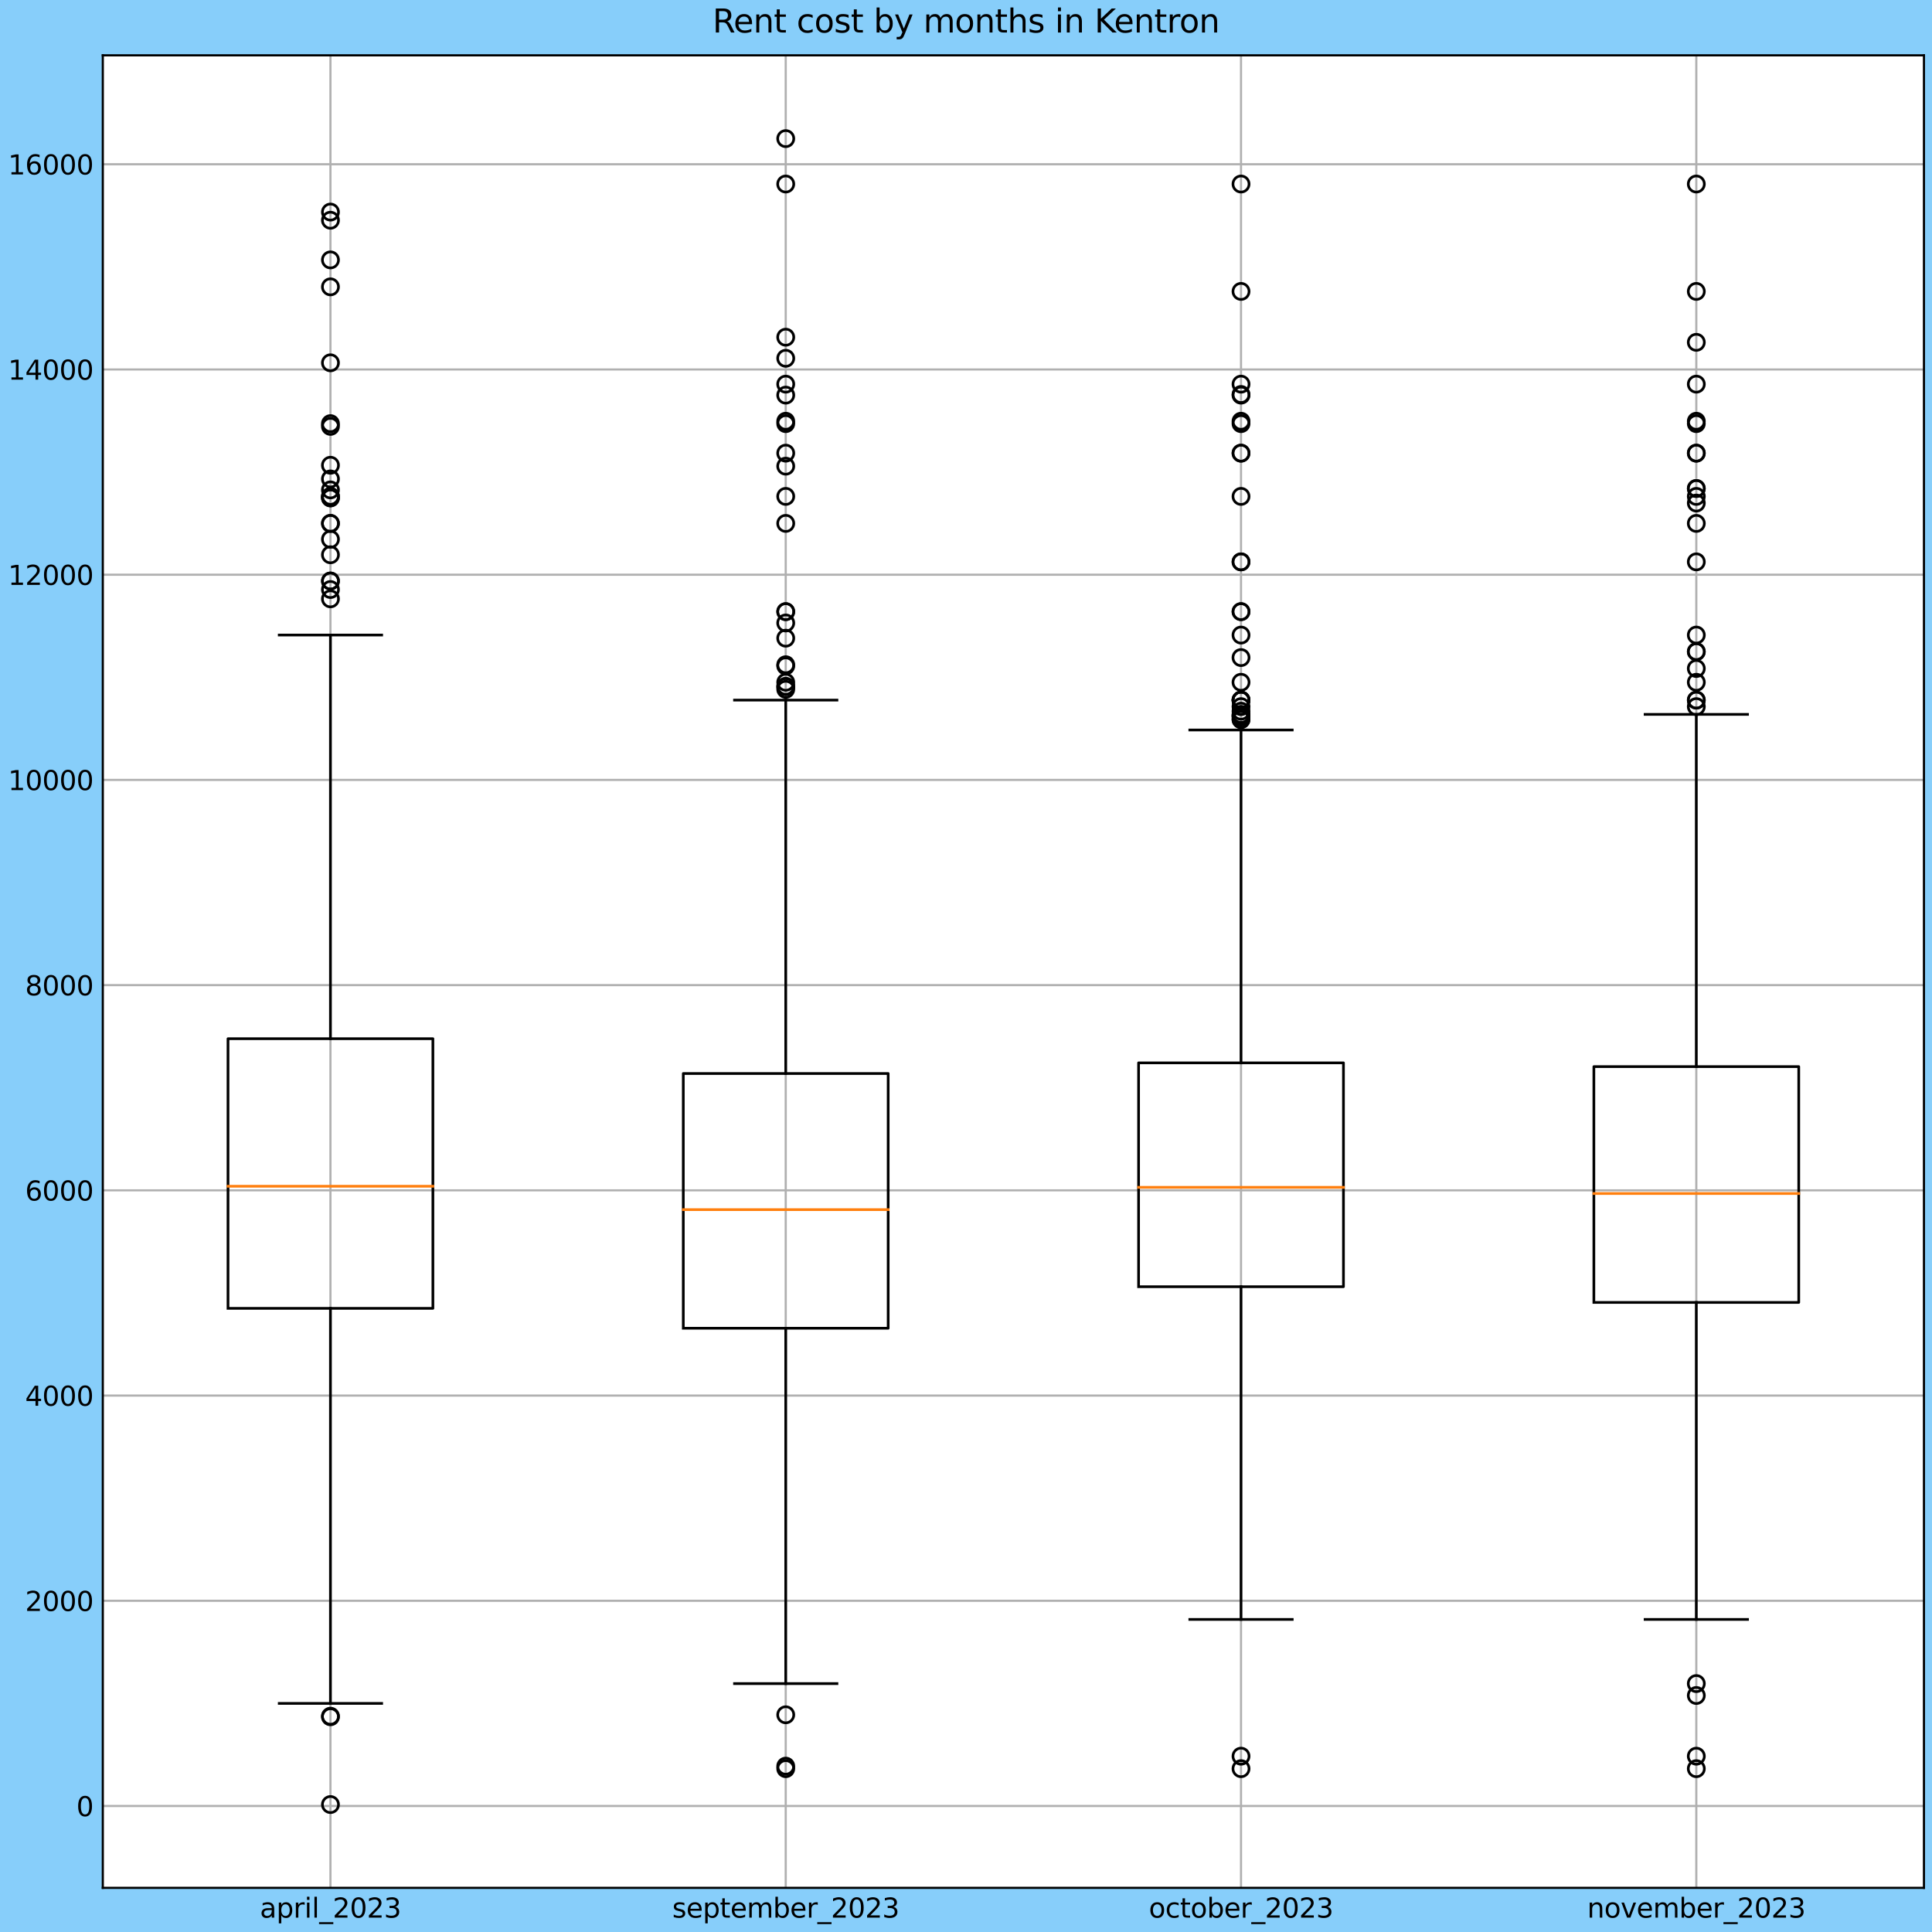 <?xml version="1.0" encoding="utf-8" standalone="no"?>
<!DOCTYPE svg PUBLIC "-//W3C//DTD SVG 1.1//EN"
  "http://www.w3.org/Graphics/SVG/1.1/DTD/svg11.dtd">
<svg xmlns:xlink="http://www.w3.org/1999/xlink" width="720pt" height="720pt" viewBox="0 0 720 720" xmlns="http://www.w3.org/2000/svg" version="1.1">
 <defs>
  <style type="text/css">*{stroke-linejoin: round; stroke-linecap: butt}</style>
 </defs>
 <g id="figure_1">
  <g id="patch_1">
   <path d="M 0 720 
L 720 720 
L 720 0 
L 0 0 
z
" style="fill: #87cefa"/>
  </g>
  <g id="axes_1">
   <g id="patch_2">
    <path d="M 38.313 703.544 
L 717 703.544 
L 717 20.614 
L 38.313 20.614 
z
" style="fill: #ffffff"/>
   </g>
   <g id="matplotlib.axis_1">
    <g id="xtick_1">
     <g id="line2d_1">
      <path d="M 123.149 703.544 
L 123.149 20.614 
" clip-path="url(#p321aa69527)" style="fill: none; stroke: #b0b0b0; stroke-width: 0.8; stroke-linecap: square"/>
     </g>
     <g id="line2d_2"/>
     <g id="text_1">
      <!-- april_2023 -->
      <g transform="translate(96.852 714.642)scale(0.1 -0.1)">
       <defs>
        <path id="DejaVuSans-61" d="M 2194 1759 
Q 1497 1759 1228 1600 
Q 959 1441 959 1056 
Q 959 750 1161 570 
Q 1363 391 1709 391 
Q 2188 391 2477 730 
Q 2766 1069 2766 1631 
L 2766 1759 
L 2194 1759 
z
M 3341 1997 
L 3341 0 
L 2766 0 
L 2766 531 
Q 2569 213 2275 61 
Q 1981 -91 1556 -91 
Q 1019 -91 701 211 
Q 384 513 384 1019 
Q 384 1609 779 1909 
Q 1175 2209 1959 2209 
L 2766 2209 
L 2766 2266 
Q 2766 2663 2505 2880 
Q 2244 3097 1772 3097 
Q 1472 3097 1187 3025 
Q 903 2953 641 2809 
L 641 3341 
Q 956 3463 1253 3523 
Q 1550 3584 1831 3584 
Q 2591 3584 2966 3190 
Q 3341 2797 3341 1997 
z
" transform="scale(0.016)"/>
        <path id="DejaVuSans-70" d="M 1159 525 
L 1159 -1331 
L 581 -1331 
L 581 3500 
L 1159 3500 
L 1159 2969 
Q 1341 3281 1617 3432 
Q 1894 3584 2278 3584 
Q 2916 3584 3314 3078 
Q 3713 2572 3713 1747 
Q 3713 922 3314 415 
Q 2916 -91 2278 -91 
Q 1894 -91 1617 61 
Q 1341 213 1159 525 
z
M 3116 1747 
Q 3116 2381 2855 2742 
Q 2594 3103 2138 3103 
Q 1681 3103 1420 2742 
Q 1159 2381 1159 1747 
Q 1159 1113 1420 752 
Q 1681 391 2138 391 
Q 2594 391 2855 752 
Q 3116 1113 3116 1747 
z
" transform="scale(0.016)"/>
        <path id="DejaVuSans-72" d="M 2631 2963 
Q 2534 3019 2420 3045 
Q 2306 3072 2169 3072 
Q 1681 3072 1420 2755 
Q 1159 2438 1159 1844 
L 1159 0 
L 581 0 
L 581 3500 
L 1159 3500 
L 1159 2956 
Q 1341 3275 1631 3429 
Q 1922 3584 2338 3584 
Q 2397 3584 2469 3576 
Q 2541 3569 2628 3553 
L 2631 2963 
z
" transform="scale(0.016)"/>
        <path id="DejaVuSans-69" d="M 603 3500 
L 1178 3500 
L 1178 0 
L 603 0 
L 603 3500 
z
M 603 4863 
L 1178 4863 
L 1178 4134 
L 603 4134 
L 603 4863 
z
" transform="scale(0.016)"/>
        <path id="DejaVuSans-6c" d="M 603 4863 
L 1178 4863 
L 1178 0 
L 603 0 
L 603 4863 
z
" transform="scale(0.016)"/>
        <path id="DejaVuSans-5f" d="M 3263 -1063 
L 3263 -1509 
L -63 -1509 
L -63 -1063 
L 3263 -1063 
z
" transform="scale(0.016)"/>
        <path id="DejaVuSans-32" d="M 1228 531 
L 3431 531 
L 3431 0 
L 469 0 
L 469 531 
Q 828 903 1448 1529 
Q 2069 2156 2228 2338 
Q 2531 2678 2651 2914 
Q 2772 3150 2772 3378 
Q 2772 3750 2511 3984 
Q 2250 4219 1831 4219 
Q 1534 4219 1204 4116 
Q 875 4013 500 3803 
L 500 4441 
Q 881 4594 1212 4672 
Q 1544 4750 1819 4750 
Q 2544 4750 2975 4387 
Q 3406 4025 3406 3419 
Q 3406 3131 3298 2873 
Q 3191 2616 2906 2266 
Q 2828 2175 2409 1742 
Q 1991 1309 1228 531 
z
" transform="scale(0.016)"/>
        <path id="DejaVuSans-30" d="M 2034 4250 
Q 1547 4250 1301 3770 
Q 1056 3291 1056 2328 
Q 1056 1369 1301 889 
Q 1547 409 2034 409 
Q 2525 409 2770 889 
Q 3016 1369 3016 2328 
Q 3016 3291 2770 3770 
Q 2525 4250 2034 4250 
z
M 2034 4750 
Q 2819 4750 3233 4129 
Q 3647 3509 3647 2328 
Q 3647 1150 3233 529 
Q 2819 -91 2034 -91 
Q 1250 -91 836 529 
Q 422 1150 422 2328 
Q 422 3509 836 4129 
Q 1250 4750 2034 4750 
z
" transform="scale(0.016)"/>
        <path id="DejaVuSans-33" d="M 2597 2516 
Q 3050 2419 3304 2112 
Q 3559 1806 3559 1356 
Q 3559 666 3084 287 
Q 2609 -91 1734 -91 
Q 1441 -91 1130 -33 
Q 819 25 488 141 
L 488 750 
Q 750 597 1062 519 
Q 1375 441 1716 441 
Q 2309 441 2620 675 
Q 2931 909 2931 1356 
Q 2931 1769 2642 2001 
Q 2353 2234 1838 2234 
L 1294 2234 
L 1294 2753 
L 1863 2753 
Q 2328 2753 2575 2939 
Q 2822 3125 2822 3475 
Q 2822 3834 2567 4026 
Q 2313 4219 1838 4219 
Q 1578 4219 1281 4162 
Q 984 4106 628 3988 
L 628 4550 
Q 988 4650 1302 4700 
Q 1616 4750 1894 4750 
Q 2613 4750 3031 4423 
Q 3450 4097 3450 3541 
Q 3450 3153 3228 2886 
Q 3006 2619 2597 2516 
z
" transform="scale(0.016)"/>
       </defs>
       <use xlink:href="#DejaVuSans-61"/>
       <use xlink:href="#DejaVuSans-70" x="61.279"/>
       <use xlink:href="#DejaVuSans-72" x="124.756"/>
       <use xlink:href="#DejaVuSans-69" x="165.869"/>
       <use xlink:href="#DejaVuSans-6c" x="193.652"/>
       <use xlink:href="#DejaVuSans-5f" x="221.436"/>
       <use xlink:href="#DejaVuSans-32" x="271.436"/>
       <use xlink:href="#DejaVuSans-30" x="335.059"/>
       <use xlink:href="#DejaVuSans-32" x="398.682"/>
       <use xlink:href="#DejaVuSans-33" x="462.305"/>
      </g>
     </g>
    </g>
    <g id="xtick_2">
     <g id="line2d_3">
      <path d="M 292.82 703.544 
L 292.82 20.614 
" clip-path="url(#p321aa69527)" style="fill: none; stroke: #b0b0b0; stroke-width: 0.8; stroke-linecap: square"/>
     </g>
     <g id="line2d_4"/>
     <g id="text_2">
      <!-- september_2023 -->
      <g transform="translate(250.527 714.642)scale(0.1 -0.1)">
       <defs>
        <path id="DejaVuSans-73" d="M 2834 3397 
L 2834 2853 
Q 2591 2978 2328 3040 
Q 2066 3103 1784 3103 
Q 1356 3103 1142 2972 
Q 928 2841 928 2578 
Q 928 2378 1081 2264 
Q 1234 2150 1697 2047 
L 1894 2003 
Q 2506 1872 2764 1633 
Q 3022 1394 3022 966 
Q 3022 478 2636 193 
Q 2250 -91 1575 -91 
Q 1294 -91 989 -36 
Q 684 19 347 128 
L 347 722 
Q 666 556 975 473 
Q 1284 391 1588 391 
Q 1994 391 2212 530 
Q 2431 669 2431 922 
Q 2431 1156 2273 1281 
Q 2116 1406 1581 1522 
L 1381 1569 
Q 847 1681 609 1914 
Q 372 2147 372 2553 
Q 372 3047 722 3315 
Q 1072 3584 1716 3584 
Q 2034 3584 2315 3537 
Q 2597 3491 2834 3397 
z
" transform="scale(0.016)"/>
        <path id="DejaVuSans-65" d="M 3597 1894 
L 3597 1613 
L 953 1613 
Q 991 1019 1311 708 
Q 1631 397 2203 397 
Q 2534 397 2845 478 
Q 3156 559 3463 722 
L 3463 178 
Q 3153 47 2828 -22 
Q 2503 -91 2169 -91 
Q 1331 -91 842 396 
Q 353 884 353 1716 
Q 353 2575 817 3079 
Q 1281 3584 2069 3584 
Q 2775 3584 3186 3129 
Q 3597 2675 3597 1894 
z
M 3022 2063 
Q 3016 2534 2758 2815 
Q 2500 3097 2075 3097 
Q 1594 3097 1305 2825 
Q 1016 2553 972 2059 
L 3022 2063 
z
" transform="scale(0.016)"/>
        <path id="DejaVuSans-74" d="M 1172 4494 
L 1172 3500 
L 2356 3500 
L 2356 3053 
L 1172 3053 
L 1172 1153 
Q 1172 725 1289 603 
Q 1406 481 1766 481 
L 2356 481 
L 2356 0 
L 1766 0 
Q 1100 0 847 248 
Q 594 497 594 1153 
L 594 3053 
L 172 3053 
L 172 3500 
L 594 3500 
L 594 4494 
L 1172 4494 
z
" transform="scale(0.016)"/>
        <path id="DejaVuSans-6d" d="M 3328 2828 
Q 3544 3216 3844 3400 
Q 4144 3584 4550 3584 
Q 5097 3584 5394 3201 
Q 5691 2819 5691 2113 
L 5691 0 
L 5113 0 
L 5113 2094 
Q 5113 2597 4934 2840 
Q 4756 3084 4391 3084 
Q 3944 3084 3684 2787 
Q 3425 2491 3425 1978 
L 3425 0 
L 2847 0 
L 2847 2094 
Q 2847 2600 2669 2842 
Q 2491 3084 2119 3084 
Q 1678 3084 1418 2786 
Q 1159 2488 1159 1978 
L 1159 0 
L 581 0 
L 581 3500 
L 1159 3500 
L 1159 2956 
Q 1356 3278 1631 3431 
Q 1906 3584 2284 3584 
Q 2666 3584 2933 3390 
Q 3200 3197 3328 2828 
z
" transform="scale(0.016)"/>
        <path id="DejaVuSans-62" d="M 3116 1747 
Q 3116 2381 2855 2742 
Q 2594 3103 2138 3103 
Q 1681 3103 1420 2742 
Q 1159 2381 1159 1747 
Q 1159 1113 1420 752 
Q 1681 391 2138 391 
Q 2594 391 2855 752 
Q 3116 1113 3116 1747 
z
M 1159 2969 
Q 1341 3281 1617 3432 
Q 1894 3584 2278 3584 
Q 2916 3584 3314 3078 
Q 3713 2572 3713 1747 
Q 3713 922 3314 415 
Q 2916 -91 2278 -91 
Q 1894 -91 1617 61 
Q 1341 213 1159 525 
L 1159 0 
L 581 0 
L 581 4863 
L 1159 4863 
L 1159 2969 
z
" transform="scale(0.016)"/>
       </defs>
       <use xlink:href="#DejaVuSans-73"/>
       <use xlink:href="#DejaVuSans-65" x="52.1"/>
       <use xlink:href="#DejaVuSans-70" x="113.623"/>
       <use xlink:href="#DejaVuSans-74" x="177.1"/>
       <use xlink:href="#DejaVuSans-65" x="216.309"/>
       <use xlink:href="#DejaVuSans-6d" x="277.832"/>
       <use xlink:href="#DejaVuSans-62" x="375.244"/>
       <use xlink:href="#DejaVuSans-65" x="438.721"/>
       <use xlink:href="#DejaVuSans-72" x="500.244"/>
       <use xlink:href="#DejaVuSans-5f" x="541.357"/>
       <use xlink:href="#DejaVuSans-32" x="591.357"/>
       <use xlink:href="#DejaVuSans-30" x="654.98"/>
       <use xlink:href="#DejaVuSans-32" x="718.604"/>
       <use xlink:href="#DejaVuSans-33" x="782.227"/>
      </g>
     </g>
    </g>
    <g id="xtick_3">
     <g id="line2d_5">
      <path d="M 462.492 703.544 
L 462.492 20.614 
" clip-path="url(#p321aa69527)" style="fill: none; stroke: #b0b0b0; stroke-width: 0.8; stroke-linecap: square"/>
     </g>
     <g id="line2d_6"/>
     <g id="text_3">
      <!-- october_2023 -->
      <g transform="translate(428.133 714.642)scale(0.1 -0.1)">
       <defs>
        <path id="DejaVuSans-6f" d="M 1959 3097 
Q 1497 3097 1228 2736 
Q 959 2375 959 1747 
Q 959 1119 1226 758 
Q 1494 397 1959 397 
Q 2419 397 2687 759 
Q 2956 1122 2956 1747 
Q 2956 2369 2687 2733 
Q 2419 3097 1959 3097 
z
M 1959 3584 
Q 2709 3584 3137 3096 
Q 3566 2609 3566 1747 
Q 3566 888 3137 398 
Q 2709 -91 1959 -91 
Q 1206 -91 779 398 
Q 353 888 353 1747 
Q 353 2609 779 3096 
Q 1206 3584 1959 3584 
z
" transform="scale(0.016)"/>
        <path id="DejaVuSans-63" d="M 3122 3366 
L 3122 2828 
Q 2878 2963 2633 3030 
Q 2388 3097 2138 3097 
Q 1578 3097 1268 2742 
Q 959 2388 959 1747 
Q 959 1106 1268 751 
Q 1578 397 2138 397 
Q 2388 397 2633 464 
Q 2878 531 3122 666 
L 3122 134 
Q 2881 22 2623 -34 
Q 2366 -91 2075 -91 
Q 1284 -91 818 406 
Q 353 903 353 1747 
Q 353 2603 823 3093 
Q 1294 3584 2113 3584 
Q 2378 3584 2631 3529 
Q 2884 3475 3122 3366 
z
" transform="scale(0.016)"/>
       </defs>
       <use xlink:href="#DejaVuSans-6f"/>
       <use xlink:href="#DejaVuSans-63" x="61.182"/>
       <use xlink:href="#DejaVuSans-74" x="116.162"/>
       <use xlink:href="#DejaVuSans-6f" x="155.371"/>
       <use xlink:href="#DejaVuSans-62" x="216.553"/>
       <use xlink:href="#DejaVuSans-65" x="280.029"/>
       <use xlink:href="#DejaVuSans-72" x="341.553"/>
       <use xlink:href="#DejaVuSans-5f" x="382.666"/>
       <use xlink:href="#DejaVuSans-32" x="432.666"/>
       <use xlink:href="#DejaVuSans-30" x="496.289"/>
       <use xlink:href="#DejaVuSans-32" x="559.912"/>
       <use xlink:href="#DejaVuSans-33" x="623.535"/>
      </g>
     </g>
    </g>
    <g id="xtick_4">
     <g id="line2d_7">
      <path d="M 632.164 703.544 
L 632.164 20.614 
" clip-path="url(#p321aa69527)" style="fill: none; stroke: #b0b0b0; stroke-width: 0.8; stroke-linecap: square"/>
     </g>
     <g id="line2d_8"/>
     <g id="text_4">
      <!-- november_2023 -->
      <g transform="translate(591.498 714.642)scale(0.1 -0.1)">
       <defs>
        <path id="DejaVuSans-6e" d="M 3513 2113 
L 3513 0 
L 2938 0 
L 2938 2094 
Q 2938 2591 2744 2837 
Q 2550 3084 2163 3084 
Q 1697 3084 1428 2787 
Q 1159 2491 1159 1978 
L 1159 0 
L 581 0 
L 581 3500 
L 1159 3500 
L 1159 2956 
Q 1366 3272 1645 3428 
Q 1925 3584 2291 3584 
Q 2894 3584 3203 3211 
Q 3513 2838 3513 2113 
z
" transform="scale(0.016)"/>
        <path id="DejaVuSans-76" d="M 191 3500 
L 800 3500 
L 1894 563 
L 2988 3500 
L 3597 3500 
L 2284 0 
L 1503 0 
L 191 3500 
z
" transform="scale(0.016)"/>
       </defs>
       <use xlink:href="#DejaVuSans-6e"/>
       <use xlink:href="#DejaVuSans-6f" x="63.379"/>
       <use xlink:href="#DejaVuSans-76" x="124.561"/>
       <use xlink:href="#DejaVuSans-65" x="183.74"/>
       <use xlink:href="#DejaVuSans-6d" x="245.264"/>
       <use xlink:href="#DejaVuSans-62" x="342.676"/>
       <use xlink:href="#DejaVuSans-65" x="406.152"/>
       <use xlink:href="#DejaVuSans-72" x="467.676"/>
       <use xlink:href="#DejaVuSans-5f" x="508.789"/>
       <use xlink:href="#DejaVuSans-32" x="558.789"/>
       <use xlink:href="#DejaVuSans-30" x="622.412"/>
       <use xlink:href="#DejaVuSans-32" x="686.035"/>
       <use xlink:href="#DejaVuSans-33" x="749.658"/>
      </g>
     </g>
    </g>
   </g>
   <g id="matplotlib.axis_2">
    <g id="ytick_1">
     <g id="line2d_9">
      <path d="M 38.313 673.041 
L 717 673.041 
" clip-path="url(#p321aa69527)" style="fill: none; stroke: #b0b0b0; stroke-width: 0.8; stroke-linecap: square"/>
     </g>
     <g id="line2d_10"/>
     <g id="text_5">
      <!-- 0 -->
      <g transform="translate(28.45 676.84)scale(0.1 -0.1)">
       <use xlink:href="#DejaVuSans-30"/>
      </g>
     </g>
    </g>
    <g id="ytick_2">
     <g id="line2d_11">
      <path d="M 38.313 596.563 
L 717 596.563 
" clip-path="url(#p321aa69527)" style="fill: none; stroke: #b0b0b0; stroke-width: 0.8; stroke-linecap: square"/>
     </g>
     <g id="line2d_12"/>
     <g id="text_6">
      <!-- 2000 -->
      <g transform="translate(9.363 600.362)scale(0.1 -0.1)">
       <use xlink:href="#DejaVuSans-32"/>
       <use xlink:href="#DejaVuSans-30" x="63.623"/>
       <use xlink:href="#DejaVuSans-30" x="127.246"/>
       <use xlink:href="#DejaVuSans-30" x="190.869"/>
      </g>
     </g>
    </g>
    <g id="ytick_3">
     <g id="line2d_13">
      <path d="M 38.313 520.085 
L 717 520.085 
" clip-path="url(#p321aa69527)" style="fill: none; stroke: #b0b0b0; stroke-width: 0.8; stroke-linecap: square"/>
     </g>
     <g id="line2d_14"/>
     <g id="text_7">
      <!-- 4000 -->
      <g transform="translate(9.363 523.884)scale(0.1 -0.1)">
       <defs>
        <path id="DejaVuSans-34" d="M 2419 4116 
L 825 1625 
L 2419 1625 
L 2419 4116 
z
M 2253 4666 
L 3047 4666 
L 3047 1625 
L 3713 1625 
L 3713 1100 
L 3047 1100 
L 3047 0 
L 2419 0 
L 2419 1100 
L 313 1100 
L 313 1709 
L 2253 4666 
z
" transform="scale(0.016)"/>
       </defs>
       <use xlink:href="#DejaVuSans-34"/>
       <use xlink:href="#DejaVuSans-30" x="63.623"/>
       <use xlink:href="#DejaVuSans-30" x="127.246"/>
       <use xlink:href="#DejaVuSans-30" x="190.869"/>
      </g>
     </g>
    </g>
    <g id="ytick_4">
     <g id="line2d_15">
      <path d="M 38.313 443.607 
L 717 443.607 
" clip-path="url(#p321aa69527)" style="fill: none; stroke: #b0b0b0; stroke-width: 0.8; stroke-linecap: square"/>
     </g>
     <g id="line2d_16"/>
     <g id="text_8">
      <!-- 6000 -->
      <g transform="translate(9.363 447.406)scale(0.1 -0.1)">
       <defs>
        <path id="DejaVuSans-36" d="M 2113 2584 
Q 1688 2584 1439 2293 
Q 1191 2003 1191 1497 
Q 1191 994 1439 701 
Q 1688 409 2113 409 
Q 2538 409 2786 701 
Q 3034 994 3034 1497 
Q 3034 2003 2786 2293 
Q 2538 2584 2113 2584 
z
M 3366 4563 
L 3366 3988 
Q 3128 4100 2886 4159 
Q 2644 4219 2406 4219 
Q 1781 4219 1451 3797 
Q 1122 3375 1075 2522 
Q 1259 2794 1537 2939 
Q 1816 3084 2150 3084 
Q 2853 3084 3261 2657 
Q 3669 2231 3669 1497 
Q 3669 778 3244 343 
Q 2819 -91 2113 -91 
Q 1303 -91 875 529 
Q 447 1150 447 2328 
Q 447 3434 972 4092 
Q 1497 4750 2381 4750 
Q 2619 4750 2861 4703 
Q 3103 4656 3366 4563 
z
" transform="scale(0.016)"/>
       </defs>
       <use xlink:href="#DejaVuSans-36"/>
       <use xlink:href="#DejaVuSans-30" x="63.623"/>
       <use xlink:href="#DejaVuSans-30" x="127.246"/>
       <use xlink:href="#DejaVuSans-30" x="190.869"/>
      </g>
     </g>
    </g>
    <g id="ytick_5">
     <g id="line2d_17">
      <path d="M 38.313 367.128 
L 717 367.128 
" clip-path="url(#p321aa69527)" style="fill: none; stroke: #b0b0b0; stroke-width: 0.8; stroke-linecap: square"/>
     </g>
     <g id="line2d_18"/>
     <g id="text_9">
      <!-- 8000 -->
      <g transform="translate(9.363 370.928)scale(0.1 -0.1)">
       <defs>
        <path id="DejaVuSans-38" d="M 2034 2216 
Q 1584 2216 1326 1975 
Q 1069 1734 1069 1313 
Q 1069 891 1326 650 
Q 1584 409 2034 409 
Q 2484 409 2743 651 
Q 3003 894 3003 1313 
Q 3003 1734 2745 1975 
Q 2488 2216 2034 2216 
z
M 1403 2484 
Q 997 2584 770 2862 
Q 544 3141 544 3541 
Q 544 4100 942 4425 
Q 1341 4750 2034 4750 
Q 2731 4750 3128 4425 
Q 3525 4100 3525 3541 
Q 3525 3141 3298 2862 
Q 3072 2584 2669 2484 
Q 3125 2378 3379 2068 
Q 3634 1759 3634 1313 
Q 3634 634 3220 271 
Q 2806 -91 2034 -91 
Q 1263 -91 848 271 
Q 434 634 434 1313 
Q 434 1759 690 2068 
Q 947 2378 1403 2484 
z
M 1172 3481 
Q 1172 3119 1398 2916 
Q 1625 2713 2034 2713 
Q 2441 2713 2670 2916 
Q 2900 3119 2900 3481 
Q 2900 3844 2670 4047 
Q 2441 4250 2034 4250 
Q 1625 4250 1398 4047 
Q 1172 3844 1172 3481 
z
" transform="scale(0.016)"/>
       </defs>
       <use xlink:href="#DejaVuSans-38"/>
       <use xlink:href="#DejaVuSans-30" x="63.623"/>
       <use xlink:href="#DejaVuSans-30" x="127.246"/>
       <use xlink:href="#DejaVuSans-30" x="190.869"/>
      </g>
     </g>
    </g>
    <g id="ytick_6">
     <g id="line2d_19">
      <path d="M 38.313 290.65 
L 717 290.65 
" clip-path="url(#p321aa69527)" style="fill: none; stroke: #b0b0b0; stroke-width: 0.8; stroke-linecap: square"/>
     </g>
     <g id="line2d_20"/>
     <g id="text_10">
      <!-- 10000 -->
      <g transform="translate(3 294.45)scale(0.1 -0.1)">
       <defs>
        <path id="DejaVuSans-31" d="M 794 531 
L 1825 531 
L 1825 4091 
L 703 3866 
L 703 4441 
L 1819 4666 
L 2450 4666 
L 2450 531 
L 3481 531 
L 3481 0 
L 794 0 
L 794 531 
z
" transform="scale(0.016)"/>
       </defs>
       <use xlink:href="#DejaVuSans-31"/>
       <use xlink:href="#DejaVuSans-30" x="63.623"/>
       <use xlink:href="#DejaVuSans-30" x="127.246"/>
       <use xlink:href="#DejaVuSans-30" x="190.869"/>
       <use xlink:href="#DejaVuSans-30" x="254.492"/>
      </g>
     </g>
    </g>
    <g id="ytick_7">
     <g id="line2d_21">
      <path d="M 38.313 214.172 
L 717 214.172 
" clip-path="url(#p321aa69527)" style="fill: none; stroke: #b0b0b0; stroke-width: 0.8; stroke-linecap: square"/>
     </g>
     <g id="line2d_22"/>
     <g id="text_11">
      <!-- 12000 -->
      <g transform="translate(3 217.972)scale(0.1 -0.1)">
       <use xlink:href="#DejaVuSans-31"/>
       <use xlink:href="#DejaVuSans-32" x="63.623"/>
       <use xlink:href="#DejaVuSans-30" x="127.246"/>
       <use xlink:href="#DejaVuSans-30" x="190.869"/>
       <use xlink:href="#DejaVuSans-30" x="254.492"/>
      </g>
     </g>
    </g>
    <g id="ytick_8">
     <g id="line2d_23">
      <path d="M 38.313 137.694 
L 717 137.694 
" clip-path="url(#p321aa69527)" style="fill: none; stroke: #b0b0b0; stroke-width: 0.8; stroke-linecap: square"/>
     </g>
     <g id="line2d_24"/>
     <g id="text_12">
      <!-- 14000 -->
      <g transform="translate(3 141.494)scale(0.1 -0.1)">
       <use xlink:href="#DejaVuSans-31"/>
       <use xlink:href="#DejaVuSans-34" x="63.623"/>
       <use xlink:href="#DejaVuSans-30" x="127.246"/>
       <use xlink:href="#DejaVuSans-30" x="190.869"/>
       <use xlink:href="#DejaVuSans-30" x="254.492"/>
      </g>
     </g>
    </g>
    <g id="ytick_9">
     <g id="line2d_25">
      <path d="M 38.313 61.216 
L 717 61.216 
" clip-path="url(#p321aa69527)" style="fill: none; stroke: #b0b0b0; stroke-width: 0.8; stroke-linecap: square"/>
     </g>
     <g id="line2d_26"/>
     <g id="text_13">
      <!-- 16000 -->
      <g transform="translate(3 65.016)scale(0.1 -0.1)">
       <use xlink:href="#DejaVuSans-31"/>
       <use xlink:href="#DejaVuSans-36" x="63.623"/>
       <use xlink:href="#DejaVuSans-30" x="127.246"/>
       <use xlink:href="#DejaVuSans-30" x="190.869"/>
       <use xlink:href="#DejaVuSans-30" x="254.492"/>
      </g>
     </g>
    </g>
   </g>
   <g id="line2d_27">
    <path d="M 84.972 487.581 
L 161.325 487.581 
L 161.325 387.096 
L 84.972 387.096 
L 84.972 487.581 
" clip-path="url(#p321aa69527)" style="fill: none; stroke: #000000; stroke-linecap: square"/>
   </g>
   <g id="line2d_28">
    <path d="M 123.149 487.581 
L 123.149 634.802 
" clip-path="url(#p321aa69527)" style="fill: none; stroke: #000000; stroke-linecap: square"/>
   </g>
   <g id="line2d_29">
    <path d="M 123.149 387.096 
L 123.149 236.666 
" clip-path="url(#p321aa69527)" style="fill: none; stroke: #000000; stroke-linecap: square"/>
   </g>
   <g id="line2d_30">
    <path d="M 104.061 634.802 
L 142.237 634.802 
" clip-path="url(#p321aa69527)" style="fill: none; stroke: #000000; stroke-linecap: square"/>
   </g>
   <g id="line2d_31">
    <path d="M 104.061 236.666 
L 142.237 236.666 
" clip-path="url(#p321aa69527)" style="fill: none; stroke: #000000; stroke-linecap: square"/>
   </g>
   <g id="line2d_32">
    <defs>
     <path id="m7d90f2c88b" d="M 0 3 
C 0.796 3 1.559 2.684 2.121 2.121 
C 2.684 1.559 3 0.796 3 0 
C 3 -0.796 2.684 -1.559 2.121 -2.121 
C 1.559 -2.684 0.796 -3 0 -3 
C -0.796 -3 -1.559 -2.684 -2.121 -2.121 
C -2.684 -1.559 -3 -0.796 -3 0 
C -3 0.796 -2.684 1.559 -2.121 2.121 
C -1.559 2.684 -0.796 3 0 3 
z
" style="stroke: #000000"/>
    </defs>
    <g clip-path="url(#p321aa69527)">
     <use xlink:href="#m7d90f2c88b" x="123.149" y="639.581" style="fill-opacity: 0; stroke: #000000"/>
     <use xlink:href="#m7d90f2c88b" x="123.149" y="639.789" style="fill-opacity: 0; stroke: #000000"/>
     <use xlink:href="#m7d90f2c88b" x="123.149" y="672.501" style="fill-opacity: 0; stroke: #000000"/>
     <use xlink:href="#m7d90f2c88b" x="123.149" y="216.526" style="fill-opacity: 0; stroke: #000000"/>
     <use xlink:href="#m7d90f2c88b" x="123.149" y="195.053" style="fill-opacity: 0; stroke: #000000"/>
     <use xlink:href="#m7d90f2c88b" x="123.149" y="185.548" style="fill-opacity: 0; stroke: #000000"/>
     <use xlink:href="#m7d90f2c88b" x="123.149" y="96.857" style="fill-opacity: 0; stroke: #000000"/>
     <use xlink:href="#m7d90f2c88b" x="123.149" y="200.963" style="fill-opacity: 0; stroke: #000000"/>
     <use xlink:href="#m7d90f2c88b" x="123.149" y="106.902" style="fill-opacity: 0; stroke: #000000"/>
     <use xlink:href="#m7d90f2c88b" x="123.149" y="157.876" style="fill-opacity: 0; stroke: #000000"/>
     <use xlink:href="#m7d90f2c88b" x="123.149" y="185.548" style="fill-opacity: 0; stroke: #000000"/>
     <use xlink:href="#m7d90f2c88b" x="123.149" y="184.99" style="fill-opacity: 0; stroke: #000000"/>
     <use xlink:href="#m7d90f2c88b" x="123.149" y="206.743" style="fill-opacity: 0; stroke: #000000"/>
     <use xlink:href="#m7d90f2c88b" x="123.149" y="223.17" style="fill-opacity: 0; stroke: #000000"/>
     <use xlink:href="#m7d90f2c88b" x="123.149" y="219.696" style="fill-opacity: 0; stroke: #000000"/>
     <use xlink:href="#m7d90f2c88b" x="123.149" y="135.209" style="fill-opacity: 0; stroke: #000000"/>
     <use xlink:href="#m7d90f2c88b" x="123.149" y="82.074" style="fill-opacity: 0; stroke: #000000"/>
     <use xlink:href="#m7d90f2c88b" x="123.149" y="216.526" style="fill-opacity: 0; stroke: #000000"/>
     <use xlink:href="#m7d90f2c88b" x="123.149" y="79.037" style="fill-opacity: 0; stroke: #000000"/>
     <use xlink:href="#m7d90f2c88b" x="123.149" y="158.896" style="fill-opacity: 0; stroke: #000000"/>
     <use xlink:href="#m7d90f2c88b" x="123.149" y="178.483" style="fill-opacity: 0; stroke: #000000"/>
     <use xlink:href="#m7d90f2c88b" x="123.149" y="182.57" style="fill-opacity: 0; stroke: #000000"/>
     <use xlink:href="#m7d90f2c88b" x="123.149" y="195.053" style="fill-opacity: 0; stroke: #000000"/>
     <use xlink:href="#m7d90f2c88b" x="123.149" y="184.99" style="fill-opacity: 0; stroke: #000000"/>
     <use xlink:href="#m7d90f2c88b" x="123.149" y="173.384" style="fill-opacity: 0; stroke: #000000"/>
    </g>
   </g>
   <g id="line2d_33">
    <path d="M 254.644 495 
L 330.997 495 
L 330.997 400.061 
L 254.644 400.061 
L 254.644 495 
" clip-path="url(#p321aa69527)" style="fill: none; stroke: #000000; stroke-linecap: square"/>
   </g>
   <g id="line2d_34">
    <path d="M 292.82 495 
L 292.82 627.427 
" clip-path="url(#p321aa69527)" style="fill: none; stroke: #000000; stroke-linecap: square"/>
   </g>
   <g id="line2d_35">
    <path d="M 292.82 400.061 
L 292.82 260.909 
" clip-path="url(#p321aa69527)" style="fill: none; stroke: #000000; stroke-linecap: square"/>
   </g>
   <g id="line2d_36">
    <path d="M 273.732 627.427 
L 311.908 627.427 
" clip-path="url(#p321aa69527)" style="fill: none; stroke: #000000; stroke-linecap: square"/>
   </g>
   <g id="line2d_37">
    <path d="M 273.732 260.909 
L 311.908 260.909 
" clip-path="url(#p321aa69527)" style="fill: none; stroke: #000000; stroke-linecap: square"/>
   </g>
   <g id="line2d_38">
    <g clip-path="url(#p321aa69527)">
     <use xlink:href="#m7d90f2c88b" x="292.82" y="639.05" style="fill-opacity: 0; stroke: #000000"/>
     <use xlink:href="#m7d90f2c88b" x="292.82" y="659.135" style="fill-opacity: 0; stroke: #000000"/>
     <use xlink:href="#m7d90f2c88b" x="292.82" y="658.19" style="fill-opacity: 0; stroke: #000000"/>
     <use xlink:href="#m7d90f2c88b" x="292.82" y="227.939" style="fill-opacity: 0; stroke: #000000"/>
     <use xlink:href="#m7d90f2c88b" x="292.82" y="195.053" style="fill-opacity: 0; stroke: #000000"/>
     <use xlink:href="#m7d90f2c88b" x="292.82" y="255.757" style="fill-opacity: 0; stroke: #000000"/>
     <use xlink:href="#m7d90f2c88b" x="292.82" y="227.939" style="fill-opacity: 0; stroke: #000000"/>
     <use xlink:href="#m7d90f2c88b" x="292.82" y="133.523" style="fill-opacity: 0; stroke: #000000"/>
     <use xlink:href="#m7d90f2c88b" x="292.82" y="248.163" style="fill-opacity: 0; stroke: #000000"/>
     <use xlink:href="#m7d90f2c88b" x="292.82" y="173.727" style="fill-opacity: 0; stroke: #000000"/>
     <use xlink:href="#m7d90f2c88b" x="292.82" y="125.666" style="fill-opacity: 0; stroke: #000000"/>
     <use xlink:href="#m7d90f2c88b" x="292.82" y="254.262" style="fill-opacity: 0; stroke: #000000"/>
     <use xlink:href="#m7d90f2c88b" x="292.82" y="51.657" style="fill-opacity: 0; stroke: #000000"/>
     <use xlink:href="#m7d90f2c88b" x="292.82" y="255.888" style="fill-opacity: 0; stroke: #000000"/>
     <use xlink:href="#m7d90f2c88b" x="292.82" y="232.167" style="fill-opacity: 0; stroke: #000000"/>
     <use xlink:href="#m7d90f2c88b" x="292.82" y="184.99" style="fill-opacity: 0; stroke: #000000"/>
     <use xlink:href="#m7d90f2c88b" x="292.82" y="143.157" style="fill-opacity: 0; stroke: #000000"/>
     <use xlink:href="#m7d90f2c88b" x="292.82" y="247.721" style="fill-opacity: 0; stroke: #000000"/>
     <use xlink:href="#m7d90f2c88b" x="292.82" y="237.83" style="fill-opacity: 0; stroke: #000000"/>
     <use xlink:href="#m7d90f2c88b" x="292.82" y="147.254" style="fill-opacity: 0; stroke: #000000"/>
     <use xlink:href="#m7d90f2c88b" x="292.82" y="256.888" style="fill-opacity: 0; stroke: #000000"/>
     <use xlink:href="#m7d90f2c88b" x="292.82" y="157.876" style="fill-opacity: 0; stroke: #000000"/>
     <use xlink:href="#m7d90f2c88b" x="292.82" y="168.88" style="fill-opacity: 0; stroke: #000000"/>
     <use xlink:href="#m7d90f2c88b" x="292.82" y="68.581" style="fill-opacity: 0; stroke: #000000"/>
     <use xlink:href="#m7d90f2c88b" x="292.82" y="156.98" style="fill-opacity: 0; stroke: #000000"/>
    </g>
   </g>
   <g id="line2d_39">
    <path d="M 424.316 479.518 
L 500.668 479.518 
L 500.668 396.088 
L 424.316 396.088 
L 424.316 479.518 
" clip-path="url(#p321aa69527)" style="fill: none; stroke: #000000; stroke-linecap: square"/>
   </g>
   <g id="line2d_40">
    <path d="M 462.492 479.518 
L 462.492 603.515 
" clip-path="url(#p321aa69527)" style="fill: none; stroke: #000000; stroke-linecap: square"/>
   </g>
   <g id="line2d_41">
    <path d="M 462.492 396.088 
L 462.492 272.048 
" clip-path="url(#p321aa69527)" style="fill: none; stroke: #000000; stroke-linecap: square"/>
   </g>
   <g id="line2d_42">
    <path d="M 443.404 603.515 
L 481.58 603.515 
" clip-path="url(#p321aa69527)" style="fill: none; stroke: #000000; stroke-linecap: square"/>
   </g>
   <g id="line2d_43">
    <path d="M 443.404 272.048 
L 481.58 272.048 
" clip-path="url(#p321aa69527)" style="fill: none; stroke: #000000; stroke-linecap: square"/>
   </g>
   <g id="line2d_44">
    <g clip-path="url(#p321aa69527)">
     <use xlink:href="#m7d90f2c88b" x="462.492" y="654.478" style="fill-opacity: 0; stroke: #000000"/>
     <use xlink:href="#m7d90f2c88b" x="462.492" y="659.135" style="fill-opacity: 0; stroke: #000000"/>
     <use xlink:href="#m7d90f2c88b" x="462.492" y="267.25" style="fill-opacity: 0; stroke: #000000"/>
     <use xlink:href="#m7d90f2c88b" x="462.492" y="184.99" style="fill-opacity: 0; stroke: #000000"/>
     <use xlink:href="#m7d90f2c88b" x="462.492" y="209.393" style="fill-opacity: 0; stroke: #000000"/>
     <use xlink:href="#m7d90f2c88b" x="462.492" y="143.157" style="fill-opacity: 0; stroke: #000000"/>
     <use xlink:href="#m7d90f2c88b" x="462.492" y="268.157" style="fill-opacity: 0; stroke: #000000"/>
     <use xlink:href="#m7d90f2c88b" x="462.492" y="254.262" style="fill-opacity: 0; stroke: #000000"/>
     <use xlink:href="#m7d90f2c88b" x="462.492" y="266.751" style="fill-opacity: 0; stroke: #000000"/>
     <use xlink:href="#m7d90f2c88b" x="462.492" y="263.337" style="fill-opacity: 0; stroke: #000000"/>
     <use xlink:href="#m7d90f2c88b" x="462.492" y="168.88" style="fill-opacity: 0; stroke: #000000"/>
     <use xlink:href="#m7d90f2c88b" x="462.492" y="157.876" style="fill-opacity: 0; stroke: #000000"/>
     <use xlink:href="#m7d90f2c88b" x="462.492" y="209.393" style="fill-opacity: 0; stroke: #000000"/>
     <use xlink:href="#m7d90f2c88b" x="462.492" y="147.011" style="fill-opacity: 0; stroke: #000000"/>
     <use xlink:href="#m7d90f2c88b" x="462.492" y="147.254" style="fill-opacity: 0; stroke: #000000"/>
     <use xlink:href="#m7d90f2c88b" x="462.492" y="260.909" style="fill-opacity: 0; stroke: #000000"/>
     <use xlink:href="#m7d90f2c88b" x="462.492" y="266.751" style="fill-opacity: 0; stroke: #000000"/>
     <use xlink:href="#m7d90f2c88b" x="462.492" y="266.227" style="fill-opacity: 0; stroke: #000000"/>
     <use xlink:href="#m7d90f2c88b" x="462.492" y="245.058" style="fill-opacity: 0; stroke: #000000"/>
     <use xlink:href="#m7d90f2c88b" x="462.492" y="265.03" style="fill-opacity: 0; stroke: #000000"/>
     <use xlink:href="#m7d90f2c88b" x="462.492" y="260.909" style="fill-opacity: 0; stroke: #000000"/>
     <use xlink:href="#m7d90f2c88b" x="462.492" y="68.581" style="fill-opacity: 0; stroke: #000000"/>
     <use xlink:href="#m7d90f2c88b" x="462.492" y="227.939" style="fill-opacity: 0; stroke: #000000"/>
     <use xlink:href="#m7d90f2c88b" x="462.492" y="227.939" style="fill-opacity: 0; stroke: #000000"/>
     <use xlink:href="#m7d90f2c88b" x="462.492" y="236.666" style="fill-opacity: 0; stroke: #000000"/>
     <use xlink:href="#m7d90f2c88b" x="462.492" y="168.88" style="fill-opacity: 0; stroke: #000000"/>
     <use xlink:href="#m7d90f2c88b" x="462.492" y="260.909" style="fill-opacity: 0; stroke: #000000"/>
     <use xlink:href="#m7d90f2c88b" x="462.492" y="268.157" style="fill-opacity: 0; stroke: #000000"/>
     <use xlink:href="#m7d90f2c88b" x="462.492" y="260.909" style="fill-opacity: 0; stroke: #000000"/>
     <use xlink:href="#m7d90f2c88b" x="462.492" y="156.98" style="fill-opacity: 0; stroke: #000000"/>
     <use xlink:href="#m7d90f2c88b" x="462.492" y="108.6" style="fill-opacity: 0; stroke: #000000"/>
    </g>
   </g>
   <g id="line2d_45">
    <path d="M 593.988 485.369 
L 670.34 485.369 
L 670.34 397.501 
L 593.988 397.501 
L 593.988 485.369 
" clip-path="url(#p321aa69527)" style="fill: none; stroke: #000000; stroke-linecap: square"/>
   </g>
   <g id="line2d_46">
    <path d="M 632.164 485.369 
L 632.164 603.515 
" clip-path="url(#p321aa69527)" style="fill: none; stroke: #000000; stroke-linecap: square"/>
   </g>
   <g id="line2d_47">
    <path d="M 632.164 397.501 
L 632.164 266.227 
" clip-path="url(#p321aa69527)" style="fill: none; stroke: #000000; stroke-linecap: square"/>
   </g>
   <g id="line2d_48">
    <path d="M 613.076 603.515 
L 651.252 603.515 
" clip-path="url(#p321aa69527)" style="fill: none; stroke: #000000; stroke-linecap: square"/>
   </g>
   <g id="line2d_49">
    <path d="M 613.076 266.227 
L 651.252 266.227 
" clip-path="url(#p321aa69527)" style="fill: none; stroke: #000000; stroke-linecap: square"/>
   </g>
   <g id="line2d_50">
    <g clip-path="url(#p321aa69527)">
     <use xlink:href="#m7d90f2c88b" x="632.164" y="659.135" style="fill-opacity: 0; stroke: #000000"/>
     <use xlink:href="#m7d90f2c88b" x="632.164" y="631.86" style="fill-opacity: 0; stroke: #000000"/>
     <use xlink:href="#m7d90f2c88b" x="632.164" y="654.478" style="fill-opacity: 0; stroke: #000000"/>
     <use xlink:href="#m7d90f2c88b" x="632.164" y="627.427" style="fill-opacity: 0; stroke: #000000"/>
     <use xlink:href="#m7d90f2c88b" x="632.164" y="242.852" style="fill-opacity: 0; stroke: #000000"/>
     <use xlink:href="#m7d90f2c88b" x="632.164" y="254.262" style="fill-opacity: 0; stroke: #000000"/>
     <use xlink:href="#m7d90f2c88b" x="632.164" y="263.337" style="fill-opacity: 0; stroke: #000000"/>
     <use xlink:href="#m7d90f2c88b" x="632.164" y="157.876" style="fill-opacity: 0; stroke: #000000"/>
     <use xlink:href="#m7d90f2c88b" x="632.164" y="108.6" style="fill-opacity: 0; stroke: #000000"/>
     <use xlink:href="#m7d90f2c88b" x="632.164" y="156.98" style="fill-opacity: 0; stroke: #000000"/>
     <use xlink:href="#m7d90f2c88b" x="632.164" y="260.909" style="fill-opacity: 0; stroke: #000000"/>
     <use xlink:href="#m7d90f2c88b" x="632.164" y="249.134" style="fill-opacity: 0; stroke: #000000"/>
     <use xlink:href="#m7d90f2c88b" x="632.164" y="168.88" style="fill-opacity: 0; stroke: #000000"/>
     <use xlink:href="#m7d90f2c88b" x="632.164" y="127.572" style="fill-opacity: 0; stroke: #000000"/>
     <use xlink:href="#m7d90f2c88b" x="632.164" y="242.852" style="fill-opacity: 0; stroke: #000000"/>
     <use xlink:href="#m7d90f2c88b" x="632.164" y="168.88" style="fill-opacity: 0; stroke: #000000"/>
     <use xlink:href="#m7d90f2c88b" x="632.164" y="209.393" style="fill-opacity: 0; stroke: #000000"/>
     <use xlink:href="#m7d90f2c88b" x="632.164" y="184.99" style="fill-opacity: 0; stroke: #000000"/>
     <use xlink:href="#m7d90f2c88b" x="632.164" y="143.157" style="fill-opacity: 0; stroke: #000000"/>
     <use xlink:href="#m7d90f2c88b" x="632.164" y="68.581" style="fill-opacity: 0; stroke: #000000"/>
     <use xlink:href="#m7d90f2c88b" x="632.164" y="260.909" style="fill-opacity: 0; stroke: #000000"/>
     <use xlink:href="#m7d90f2c88b" x="632.164" y="187.475" style="fill-opacity: 0; stroke: #000000"/>
     <use xlink:href="#m7d90f2c88b" x="632.164" y="182.052" style="fill-opacity: 0; stroke: #000000"/>
     <use xlink:href="#m7d90f2c88b" x="632.164" y="182.052" style="fill-opacity: 0; stroke: #000000"/>
     <use xlink:href="#m7d90f2c88b" x="632.164" y="195.053" style="fill-opacity: 0; stroke: #000000"/>
     <use xlink:href="#m7d90f2c88b" x="632.164" y="236.666" style="fill-opacity: 0; stroke: #000000"/>
    </g>
   </g>
   <g id="line2d_51">
    <path d="M 84.972 442.086 
L 161.325 442.086 
" clip-path="url(#p321aa69527)" style="fill: none; stroke: #ff7f0e; stroke-linecap: square"/>
   </g>
   <g id="line2d_52">
    <path d="M 254.644 450.796 
L 330.997 450.796 
" clip-path="url(#p321aa69527)" style="fill: none; stroke: #ff7f0e; stroke-linecap: square"/>
   </g>
   <g id="line2d_53">
    <path d="M 424.316 442.487 
L 500.668 442.487 
" clip-path="url(#p321aa69527)" style="fill: none; stroke: #ff7f0e; stroke-linecap: square"/>
   </g>
   <g id="line2d_54">
    <path d="M 593.988 444.783 
L 670.34 444.783 
" clip-path="url(#p321aa69527)" style="fill: none; stroke: #ff7f0e; stroke-linecap: square"/>
   </g>
   <g id="patch_3">
    <path d="M 38.313 703.544 
L 38.313 20.614 
" style="fill: none; stroke: #000000; stroke-width: 0.8; stroke-linejoin: miter; stroke-linecap: square"/>
   </g>
   <g id="patch_4">
    <path d="M 717 703.544 
L 717 20.614 
" style="fill: none; stroke: #000000; stroke-width: 0.8; stroke-linejoin: miter; stroke-linecap: square"/>
   </g>
   <g id="patch_5">
    <path d="M 38.313 703.544 
L 717 703.544 
" style="fill: none; stroke: #000000; stroke-width: 0.8; stroke-linejoin: miter; stroke-linecap: square"/>
   </g>
   <g id="patch_6">
    <path d="M 38.313 20.614 
L 717 20.614 
" style="fill: none; stroke: #000000; stroke-width: 0.8; stroke-linejoin: miter; stroke-linecap: square"/>
   </g>
  </g>
  <g id="text_14">
   <!-- Rent cost by months in Kentron -->
   <g transform="translate(265.557 12.118)scale(0.12 -0.12)">
    <defs>
     <path id="DejaVuSans-52" d="M 2841 2188 
Q 3044 2119 3236 1894 
Q 3428 1669 3622 1275 
L 4263 0 
L 3584 0 
L 2988 1197 
Q 2756 1666 2539 1819 
Q 2322 1972 1947 1972 
L 1259 1972 
L 1259 0 
L 628 0 
L 628 4666 
L 2053 4666 
Q 2853 4666 3247 4331 
Q 3641 3997 3641 3322 
Q 3641 2881 3436 2590 
Q 3231 2300 2841 2188 
z
M 1259 4147 
L 1259 2491 
L 2053 2491 
Q 2509 2491 2742 2702 
Q 2975 2913 2975 3322 
Q 2975 3731 2742 3939 
Q 2509 4147 2053 4147 
L 1259 4147 
z
" transform="scale(0.016)"/>
     <path id="DejaVuSans-20" transform="scale(0.016)"/>
     <path id="DejaVuSans-79" d="M 2059 -325 
Q 1816 -950 1584 -1140 
Q 1353 -1331 966 -1331 
L 506 -1331 
L 506 -850 
L 844 -850 
Q 1081 -850 1212 -737 
Q 1344 -625 1503 -206 
L 1606 56 
L 191 3500 
L 800 3500 
L 1894 763 
L 2988 3500 
L 3597 3500 
L 2059 -325 
z
" transform="scale(0.016)"/>
     <path id="DejaVuSans-68" d="M 3513 2113 
L 3513 0 
L 2938 0 
L 2938 2094 
Q 2938 2591 2744 2837 
Q 2550 3084 2163 3084 
Q 1697 3084 1428 2787 
Q 1159 2491 1159 1978 
L 1159 0 
L 581 0 
L 581 4863 
L 1159 4863 
L 1159 2956 
Q 1366 3272 1645 3428 
Q 1925 3584 2291 3584 
Q 2894 3584 3203 3211 
Q 3513 2838 3513 2113 
z
" transform="scale(0.016)"/>
     <path id="DejaVuSans-4b" d="M 628 4666 
L 1259 4666 
L 1259 2694 
L 3353 4666 
L 4166 4666 
L 1850 2491 
L 4331 0 
L 3500 0 
L 1259 2247 
L 1259 0 
L 628 0 
L 628 4666 
z
" transform="scale(0.016)"/>
    </defs>
    <use xlink:href="#DejaVuSans-52"/>
    <use xlink:href="#DejaVuSans-65" x="64.982"/>
    <use xlink:href="#DejaVuSans-6e" x="126.506"/>
    <use xlink:href="#DejaVuSans-74" x="189.885"/>
    <use xlink:href="#DejaVuSans-20" x="229.094"/>
    <use xlink:href="#DejaVuSans-63" x="260.881"/>
    <use xlink:href="#DejaVuSans-6f" x="315.861"/>
    <use xlink:href="#DejaVuSans-73" x="377.043"/>
    <use xlink:href="#DejaVuSans-74" x="429.143"/>
    <use xlink:href="#DejaVuSans-20" x="468.352"/>
    <use xlink:href="#DejaVuSans-62" x="500.139"/>
    <use xlink:href="#DejaVuSans-79" x="563.615"/>
    <use xlink:href="#DejaVuSans-20" x="622.795"/>
    <use xlink:href="#DejaVuSans-6d" x="654.582"/>
    <use xlink:href="#DejaVuSans-6f" x="751.994"/>
    <use xlink:href="#DejaVuSans-6e" x="813.176"/>
    <use xlink:href="#DejaVuSans-74" x="876.555"/>
    <use xlink:href="#DejaVuSans-68" x="915.764"/>
    <use xlink:href="#DejaVuSans-73" x="979.143"/>
    <use xlink:href="#DejaVuSans-20" x="1031.242"/>
    <use xlink:href="#DejaVuSans-69" x="1063.029"/>
    <use xlink:href="#DejaVuSans-6e" x="1090.812"/>
    <use xlink:href="#DejaVuSans-20" x="1154.191"/>
    <use xlink:href="#DejaVuSans-4b" x="1185.979"/>
    <use xlink:href="#DejaVuSans-65" x="1246.555"/>
    <use xlink:href="#DejaVuSans-6e" x="1308.078"/>
    <use xlink:href="#DejaVuSans-74" x="1371.457"/>
    <use xlink:href="#DejaVuSans-72" x="1410.666"/>
    <use xlink:href="#DejaVuSans-6f" x="1449.529"/>
    <use xlink:href="#DejaVuSans-6e" x="1510.711"/>
   </g>
  </g>
 </g>
 <defs>
  <clipPath id="p321aa69527">
   <rect x="38.313" y="20.614" width="678.687" height="682.929"/>
  </clipPath>
 </defs>
</svg>

